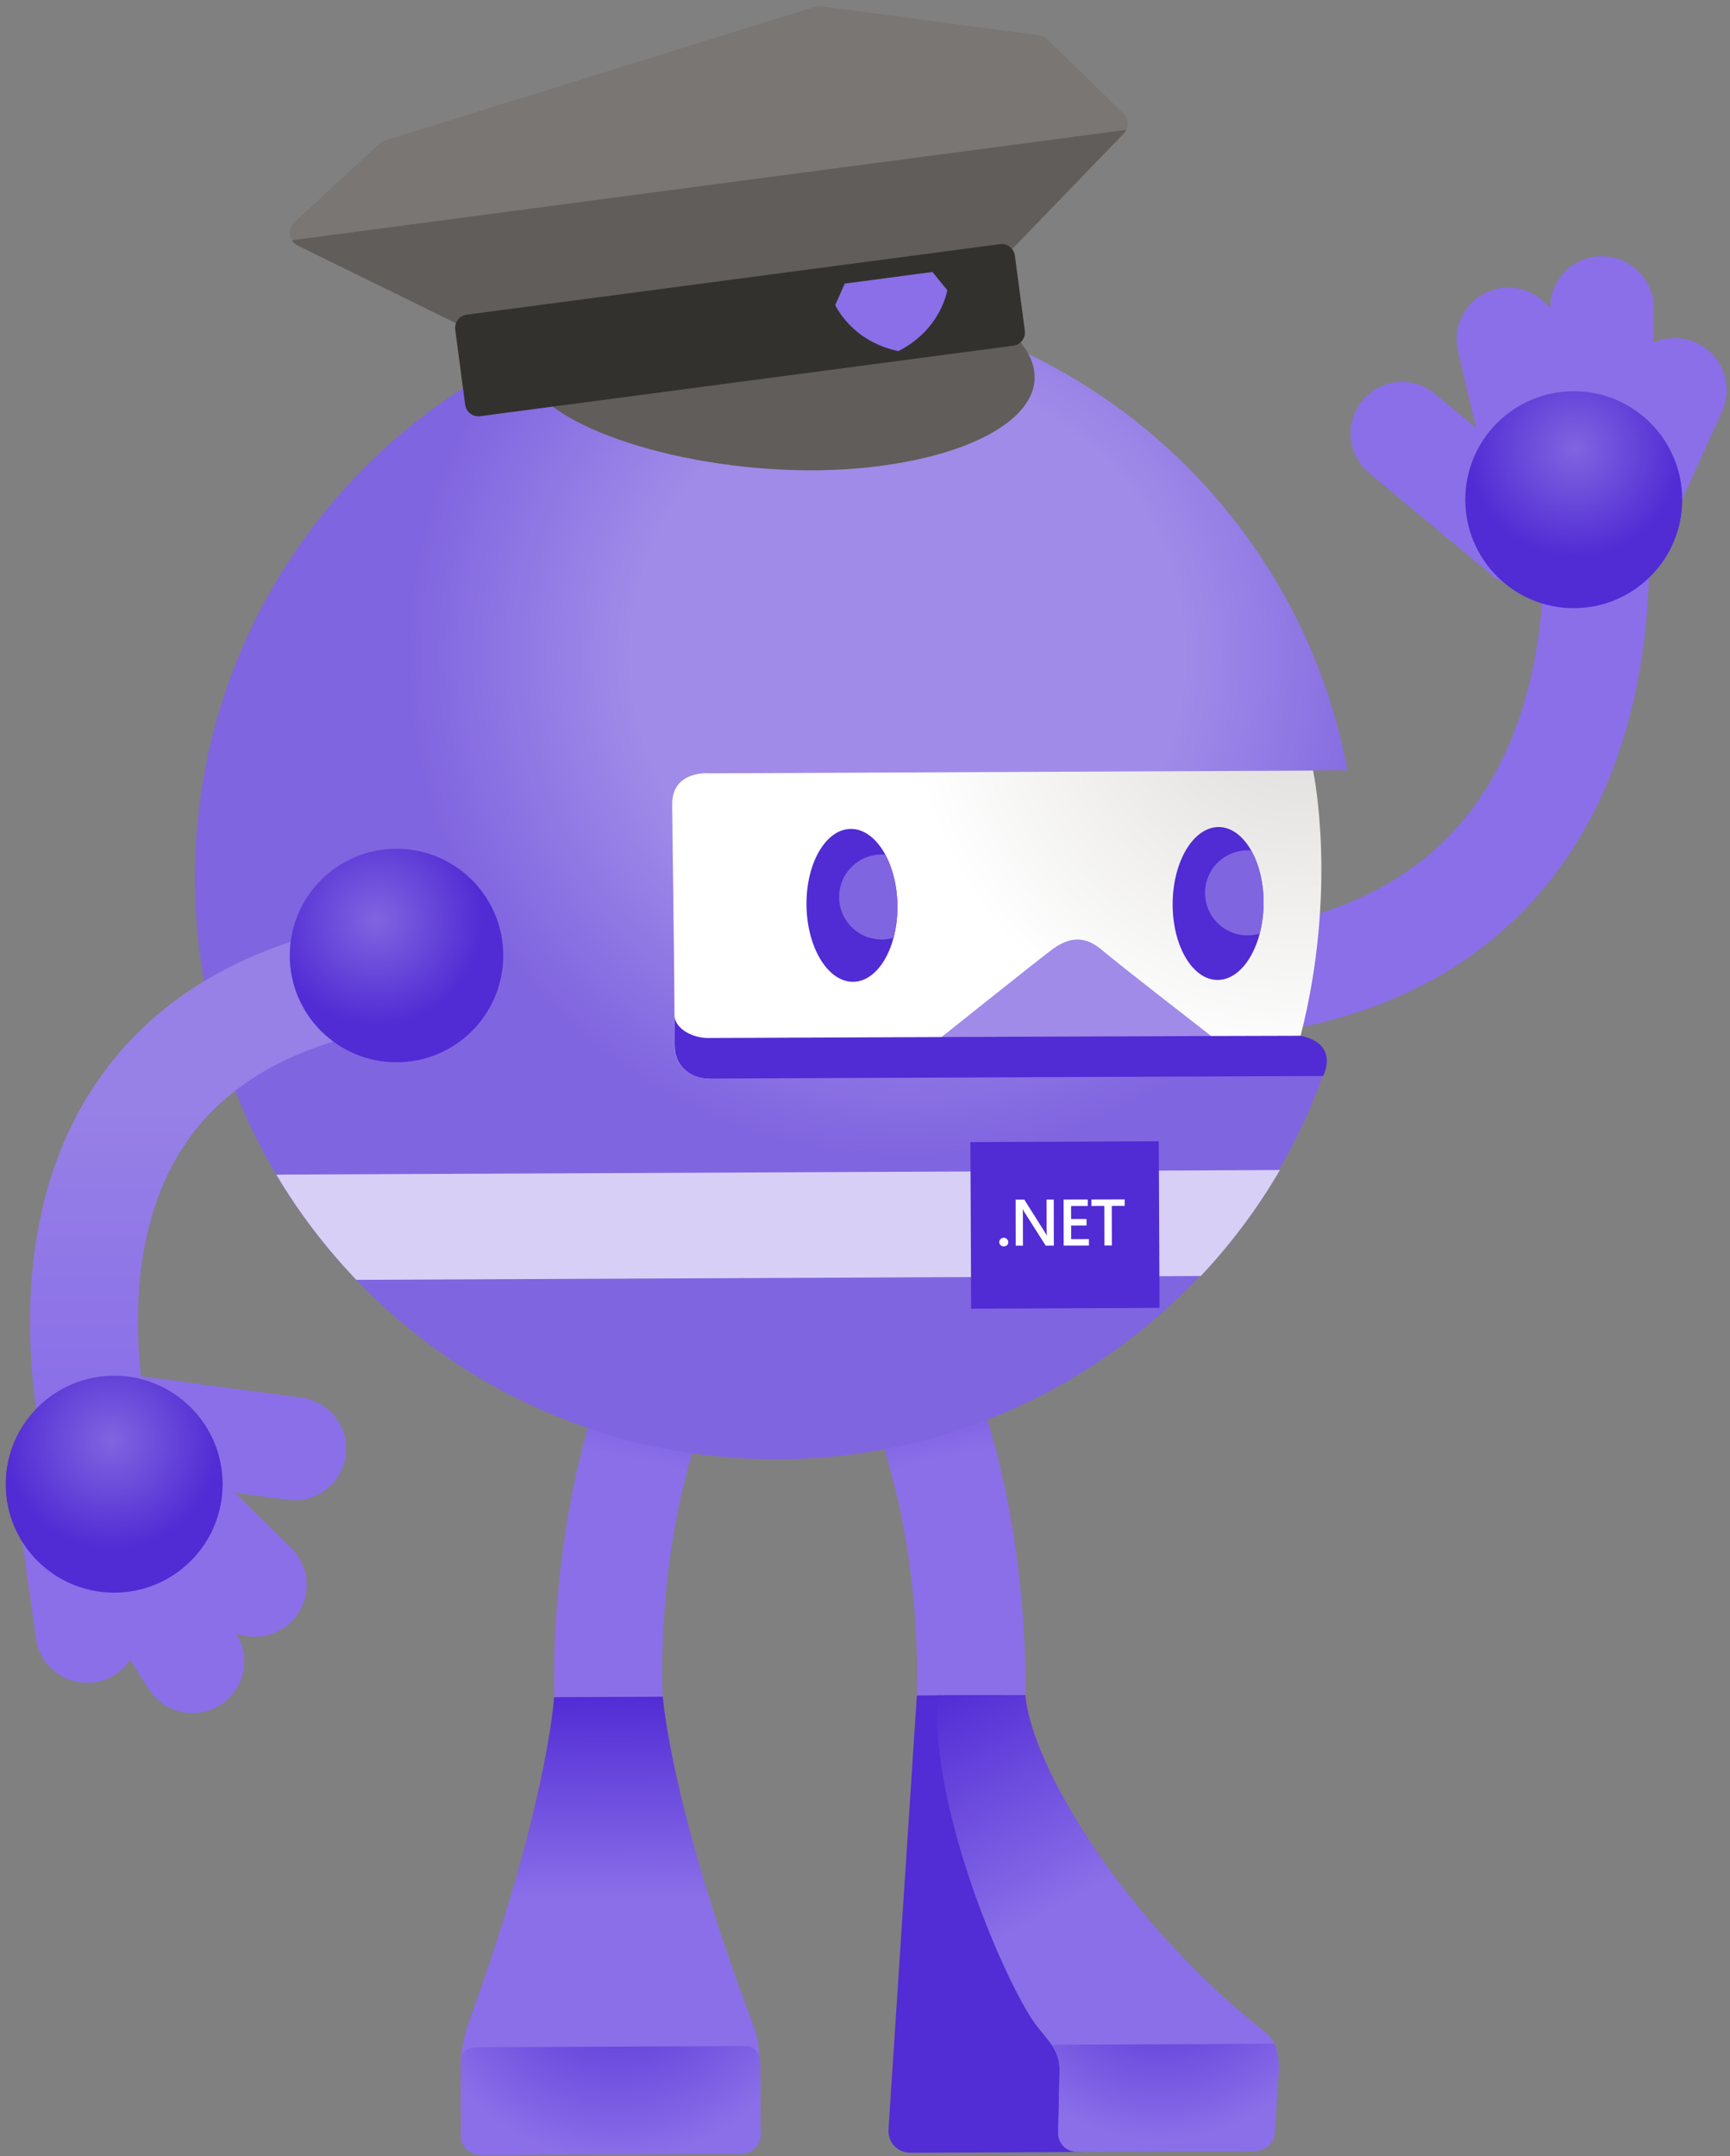 <svg width="187" height="233" viewBox="0 0 187 233" fill="none" xmlns="http://www.w3.org/2000/svg">
<rect x="0" y="0" width="187" height="233" fill="#808080" stroke="none"/>
<path d="M126.894 112.478L126.704 101.074C141.068 100.831 151.722 96.569 158.36 88.401C170.391 73.599 166.167 50.596 166.119 50.363L177.319 48.22C177.538 49.375 182.551 76.716 167.207 95.59C158.346 106.495 144.779 112.178 126.894 112.478Z" fill="#8A6FE8"/>
<path d="M147.991 51.119L161.254 62.166C163.615 64.134 167.127 63.815 169.099 61.454C171.066 59.092 170.748 55.581 168.386 53.609L155.124 42.561C152.762 40.594 149.251 40.912 147.279 43.274C145.312 45.64 145.63 49.151 147.991 51.119Z" fill="#8A6FE8"/>
<path d="M181.387 54.982L186.157 44.4C187.407 41.572 186.129 38.265 183.302 37.011C180.474 35.761 177.167 37.039 175.913 39.867L171.023 50.719L181.387 54.982Z" fill="#8A6FE8"/>
<path d="M178.806 49.261L178.749 33.252C178.726 30.159 176.202 27.669 173.109 27.693C170.016 27.716 167.526 30.24 167.55 33.333L167.554 45.236L178.806 49.261Z" fill="#8A6FE8"/>
<path d="M172.187 50.99L168.495 35.4C167.787 32.387 164.775 30.52 161.762 31.228C158.749 31.936 156.882 34.949 157.59 37.961L161.349 53.837L172.187 50.99Z" fill="#8A6FE8"/>
<path d="M170.111 65.726C176.585 65.726 181.833 60.477 181.833 54.003C181.833 47.529 176.585 42.281 170.111 42.281C163.637 42.281 158.388 47.529 158.388 54.003C158.388 60.477 163.637 65.726 170.111 65.726Z" fill="url(#paint0_radial)"/>
<path d="M110.838 183.25C110.947 173.371 109.541 153.319 99.343 136.526L89.374 142.58C98.626 157.809 99.32 175.586 99.106 183.34C99.087 183.982 105.064 184.562 110.838 183.25Z" fill="url(#paint1_linear)"/>
<path d="M99.106 183.231L108.338 183.188L116.958 232.568L98.426 232.654C97.015 232.659 95.946 231.523 96.041 230.112L99.106 183.231Z" fill="#522CD5"/>
<path d="M136.72 219.582C138.322 220.846 138.293 222.675 138.17 224.604L137.785 230.52C137.714 231.58 136.792 232.449 135.732 232.454L116.416 232.545C115.214 232.549 114.307 231.58 114.387 230.382L114.516 224.253C114.663 222.024 113.912 221.207 112.187 219.107C109.232 215.519 100.493 195.966 101.325 183.226L110.833 183.184C111.47 190.744 121.448 207.536 136.72 219.582Z" fill="url(#paint2_linear)"/>
<path d="M138.165 224.604C138.255 223.255 138.279 221.962 137.752 220.87L113.665 220.979C114.33 221.958 114.611 222.813 114.52 224.243L114.392 230.373C114.311 231.575 115.224 232.545 116.421 232.535L135.732 232.449C136.792 232.445 137.714 231.575 137.785 230.516L138.165 224.604Z" fill="url(#paint3_radial)"/>
<path d="M59.909 183.469C59.709 173.59 60.935 153.523 70.98 136.64L81.006 142.604C71.893 157.919 71.36 175.7 71.645 183.45C71.669 184.096 65.692 184.733 59.909 183.469Z" fill="url(#paint4_linear)"/>
<path d="M49.806 223.283C49.792 221.967 49.987 220.808 50.543 218.879C59.167 195.305 59.894 183.421 59.894 183.421L71.65 183.369C71.65 183.369 72.458 195.03 81.291 218.522C81.99 220.195 82.071 221.725 82.161 223.141L82.213 230.682C82.218 231.817 81.291 232.754 80.156 232.758L79.586 232.763L52.463 232.887L51.892 232.891C50.752 232.896 49.821 231.974 49.816 230.834L49.806 223.283Z" fill="url(#paint5_linear)"/>
<path d="M49.806 223.283C49.806 223.07 49.811 222.86 49.821 222.656C49.883 222 50.182 221.264 51.617 221.254L80.621 221.121C81.667 221.159 82.014 221.962 82.123 222.466C82.137 222.689 82.156 222.918 82.171 223.136L82.223 230.677C82.228 231.39 81.866 232.017 81.315 232.392C80.987 232.616 80.588 232.749 80.165 232.754L79.595 232.758L52.472 232.882L51.907 232.887C51.337 232.891 50.819 232.659 50.443 232.288C50.068 231.917 49.835 231.399 49.83 230.829L49.806 223.283Z" fill="url(#paint6_radial)"/>
<path d="M140.455 111.936C144.532 95.98 141.8 83.269 141.8 83.269L145.549 83.25L145.639 83.179C140.137 53.956 114.416 31.912 83.615 32.055C48.918 32.212 20.916 60.47 21.073 95.167C21.23 129.864 49.488 157.866 84.185 157.71C111.565 157.586 134.772 139.962 143.264 115.486C143.515 114.445 143.482 112.582 140.455 111.936Z" fill="url(#paint7_radial)"/>
<path d="M138.35 126.448L29.863 126.942C32.315 131.062 35.223 134.873 38.516 138.313L129.797 137.9C133.066 134.426 135.936 130.591 138.35 126.448Z" fill="#D8CFF7"/>
<path d="M104.975 141.436L125.336 141.343L125.254 123.334L104.893 123.427L104.975 141.436Z" fill="#512BD4"/>
<path d="M108.5 134.702C108.362 134.702 108.248 134.659 108.153 134.569C108.058 134.478 108.01 134.364 108.01 134.241C108.01 134.112 108.058 133.998 108.153 133.908C108.248 133.813 108.362 133.77 108.5 133.77C108.638 133.77 108.752 133.818 108.847 133.908C108.942 133.998 108.994 134.112 108.994 134.241C108.994 134.369 108.947 134.478 108.852 134.569C108.752 134.654 108.638 134.702 108.5 134.702Z" fill="white"/>
<path d="M113.912 134.616H113.033L110.705 130.962C110.648 130.872 110.595 130.772 110.557 130.672H110.538C110.557 130.777 110.567 131.005 110.567 131.356L110.572 134.621H109.792L109.783 129.641H110.719L112.966 133.21C113.062 133.357 113.123 133.461 113.152 133.514H113.166C113.142 133.381 113.133 133.157 113.133 132.844L113.128 129.636H113.903L113.912 134.616Z" fill="white"/>
<path d="M117.704 134.607L114.977 134.611L114.967 129.632L117.585 129.627V130.33L115.775 130.335L115.78 131.746L117.447 131.741V132.44L115.78 132.445L115.784 133.918L117.704 133.913V134.607Z" fill="white"/>
<path d="M121.572 130.321L120.175 130.325L120.184 134.602H119.377L119.367 130.325L117.975 130.33V129.627L121.567 129.617L121.572 130.321Z" fill="white"/>
<path d="M140.588 111.931C144.618 96.17 142 83.583 141.933 83.278L76.749 83.573C76.749 83.573 72.639 83.174 72.658 86.928C72.677 90.677 72.876 101.278 72.928 113.001C72.938 115.41 74.919 116.564 76.473 116.555C76.478 116.555 138.963 114.54 140.588 111.931Z" fill="url(#paint8_radial)"/>
<path d="M101.7 112.136C101.7 112.136 111.688 104.157 113.636 102.68C115.585 101.202 117.295 101.116 119.096 102.656C120.897 104.196 130.971 112.003 130.971 112.003L101.7 112.136Z" fill="#A08BE8"/>
<path d="M143.016 116.284C143.016 116.284 144.879 112.853 140.588 111.936C140.593 111.917 76.502 112.178 76.502 112.178C75.01 112.183 73.085 111.304 72.914 109.86C72.919 110.895 72.928 111.946 72.933 113.005C72.943 115.191 74.573 116.341 76.036 116.531C76.183 116.545 76.331 116.564 76.478 116.564L80.859 116.545L143.016 116.284Z" fill="#512BD4"/>
<path d="M92.25 106.105C94.963 106.052 97.091 102.311 97.002 97.748C96.913 93.185 94.641 89.529 91.928 89.582C89.215 89.635 87.088 93.377 87.177 97.939C87.266 102.502 89.537 106.158 92.25 106.105Z" fill="#512BD4"/>
<path d="M136.58 97.693C136.627 93.13 134.466 89.408 131.753 89.38C129.039 89.352 126.801 93.028 126.754 97.591C126.707 102.154 128.868 105.876 131.581 105.905C134.294 105.933 136.532 102.257 136.58 97.693Z" fill="#512BD4"/>
<path d="M92.03 93.708C93.028 92.701 94.378 92.254 95.694 92.364C96.473 93.799 96.963 95.68 97.005 97.747C97.029 99.04 96.872 100.256 96.582 101.354C95.034 101.801 93.294 101.421 92.064 100.204C90.258 98.422 90.244 95.509 92.03 93.708Z" fill="#8065E0"/>
<path d="M131.584 93.262C132.586 92.254 133.936 91.803 135.252 91.917C136.098 93.414 136.606 95.448 136.583 97.681C136.568 98.821 136.421 99.909 136.16 100.898C134.601 101.359 132.848 100.983 131.612 99.757C129.811 97.971 129.797 95.063 131.584 93.262Z" fill="#8065E0"/>
<path d="M5.782 161.069C5.463 160.047 -1.926 135.818 10.082 117.51C17.02 106.933 28.723 100.698 44.865 98.973L46.1 110.572C33.622 111.903 24.798 116.374 19.866 123.858C10.871 137.505 16.853 157.391 16.915 157.591L5.782 161.069Z" fill="url(#paint9_linear)"/>
<path d="M42.859 114.801C49.231 114.801 54.397 109.636 54.397 103.264C54.397 96.892 49.231 91.727 42.859 91.727C36.488 91.727 31.322 96.892 31.322 103.264C31.322 109.636 36.488 114.801 42.859 114.801Z" fill="url(#paint10_radial)"/>
<path d="M32.586 151.043L15.475 148.767C12.425 148.363 9.626 150.501 9.217 153.552C8.813 156.602 10.952 159.401 14.002 159.81L31.113 162.086C34.164 162.49 36.962 160.351 37.371 157.301C37.775 154.25 35.632 151.447 32.586 151.043Z" fill="#8A6FE8"/>
<path d="M2.275 165.583L3.881 177.078C4.332 180.138 7.174 182.252 10.234 181.805C13.294 181.354 15.409 178.513 14.962 175.452L13.313 163.663L2.275 165.583Z" fill="#8A6FE8"/>
<path d="M7.507 169.047L16.088 182.561C17.756 185.165 21.22 185.925 23.824 184.257C26.428 182.59 27.188 179.126 25.52 176.522L19.172 166.453L7.507 169.047Z" fill="#8A6FE8"/>
<path d="M12.182 164.053L23.615 175.277C25.82 177.448 29.364 177.42 31.536 175.215C33.708 173.01 33.679 169.465 31.479 167.294L19.837 155.866L12.182 164.053Z" fill="#8A6FE8"/>
<path d="M12.339 172.121C18.813 172.121 24.062 166.873 24.062 160.399C24.062 153.925 18.813 148.676 12.339 148.676C5.865 148.676 0.617 153.925 0.617 160.399C0.617 166.873 5.865 172.121 12.339 172.121Z" fill="url(#paint11_radial)"/>
<path d="M109.464 36.08C115.765 42.247 109.018 48.52 95.152 50.354C81.287 52.188 64.561 48.458 58.716 43.102L109.464 36.08Z" fill="#605D5A"/>
<path d="M109.593 26.719L121.467 14.426C122.052 13.822 122.038 12.863 121.434 12.278L113.195 4.243C112.962 4.015 112.658 3.868 112.334 3.825L88.747 0.679C88.528 0.651 88.305 0.67 88.091 0.736L41.61 15.191C41.396 15.257 41.196 15.371 41.03 15.528L31.812 24.043C31.028 24.77 31.213 26.058 32.173 26.529L50.914 35.728C51.194 35.866 51.508 35.913 51.816 35.866L108.728 27.165C109.056 27.118 109.36 26.961 109.593 26.719Z" fill="#797673"/>
<path d="M31.555 25.963C31.698 26.196 31.902 26.395 32.173 26.529L50.914 35.728C51.194 35.866 51.508 35.913 51.816 35.866L108.728 27.165C109.056 27.113 109.36 26.956 109.593 26.719L121.467 14.426C121.581 14.307 121.667 14.174 121.733 14.036L31.555 25.963Z" fill="#605D5A"/>
<path d="M50.453 34.008L108.082 26.386C108.875 26.281 109.597 26.837 109.702 27.631L110.776 35.737C110.88 36.531 110.325 37.253 109.531 37.358L51.902 44.979C51.108 45.084 50.386 44.528 50.282 43.734L49.208 35.628C49.103 34.834 49.659 34.112 50.453 34.008Z" fill="#33312D"/>
<path d="M100.788 29.394L99.134 29.612L96.055 30.021L91.313 30.648L90.282 32.958C90.282 32.958 92.002 36.878 97.096 37.942L97.105 37.914L97.11 37.942C101.748 35.59 102.394 31.356 102.394 31.356L100.788 29.394Z" fill="#8A6FE8"/>
<defs>
<radialGradient id="paint0_radial" cx="0" cy="0" r="1" gradientUnits="userSpaceOnUse" gradientTransform="translate(170.212 48.498) scale(11.723)">
<stop stop-color="#8065E0"/>
<stop offset="1" stop-color="#512BD4"/>
</radialGradient>
<linearGradient id="paint1_linear" x1="95.82" y1="137.301" x2="105.703" y2="184.372" gradientUnits="userSpaceOnUse">
<stop stop-color="#522CD5"/>
<stop offset="0.44" stop-color="#8A6FE8"/>
</linearGradient>
<linearGradient id="paint2_linear" x1="103.471" y1="181.991" x2="132.831" y2="234.336" gradientUnits="userSpaceOnUse">
<stop stop-color="#522CD5"/>
<stop offset="0.44" stop-color="#8A6FE8"/>
</linearGradient>
<radialGradient id="paint3_radial" cx="0" cy="0" r="1" gradientUnits="userSpaceOnUse" gradientTransform="translate(125.351 211.031) rotate(-0.261) scale(20.348)">
<stop offset="0.034" stop-color="#522CD5"/>
<stop offset="0.996" stop-color="#8A6FE8"/>
</radialGradient>
<linearGradient id="paint4_linear" x1="74.341" y1="137.305" x2="64.886" y2="184.462" gradientUnits="userSpaceOnUse">
<stop stop-color="#522CD5"/>
<stop offset="0.44" stop-color="#8A6FE8"/>
</linearGradient>
<linearGradient id="paint5_linear" x1="65.763" y1="183.393" x2="65.988" y2="232.818" gradientUnits="userSpaceOnUse">
<stop stop-color="#522CD5"/>
<stop offset="0.44" stop-color="#8A6FE8"/>
</linearGradient>
<radialGradient id="paint6_radial" cx="0" cy="0" r="1" gradientUnits="userSpaceOnUse" gradientTransform="translate(66.603 211.239) rotate(179.739) scale(22.308)">
<stop offset="0.034" stop-color="#522CD5"/>
<stop offset="0.996" stop-color="#8A6FE8"/>
</radialGradient>
<radialGradient id="paint7_radial" cx="0" cy="0" r="1" gradientUnits="userSpaceOnUse" gradientTransform="translate(97.941 70.905) rotate(179.739) scale(62.57)">
<stop offset="0.474" stop-color="#A08BE8"/>
<stop offset="0.862" stop-color="#8065E0"/>
</radialGradient>
<radialGradient id="paint8_radial" cx="0" cy="0" r="1" gradientUnits="userSpaceOnUse" gradientTransform="translate(140.403 73.041) rotate(179.739) scale(64.842)">
<stop offset="0.093" stop-color="#E1DFDD"/>
<stop offset="0.657" stop-color="white"/>
</radialGradient>
<linearGradient id="paint9_linear" x1="24.672" y1="98.977" x2="24.672" y2="161.071" gradientUnits="userSpaceOnUse">
<stop offset="0.334" stop-color="#9780E6"/>
<stop offset="0.849" stop-color="#8A6FE8"/>
</linearGradient>
<radialGradient id="paint10_radial" cx="0" cy="0" r="1" gradientUnits="userSpaceOnUse" gradientTransform="translate(40.728 99.382) rotate(-0.261) scale(11.54)">
<stop stop-color="#8065E0"/>
<stop offset="1" stop-color="#512BD4"/>
</radialGradient>
<radialGradient id="paint11_radial" cx="0" cy="0" r="1" gradientUnits="userSpaceOnUse" gradientTransform="translate(12.073 155.753) scale(11.725)">
<stop stop-color="#8065E0"/>
<stop offset="1" stop-color="#512BD4"/>
</radialGradient>
</defs>
</svg>
